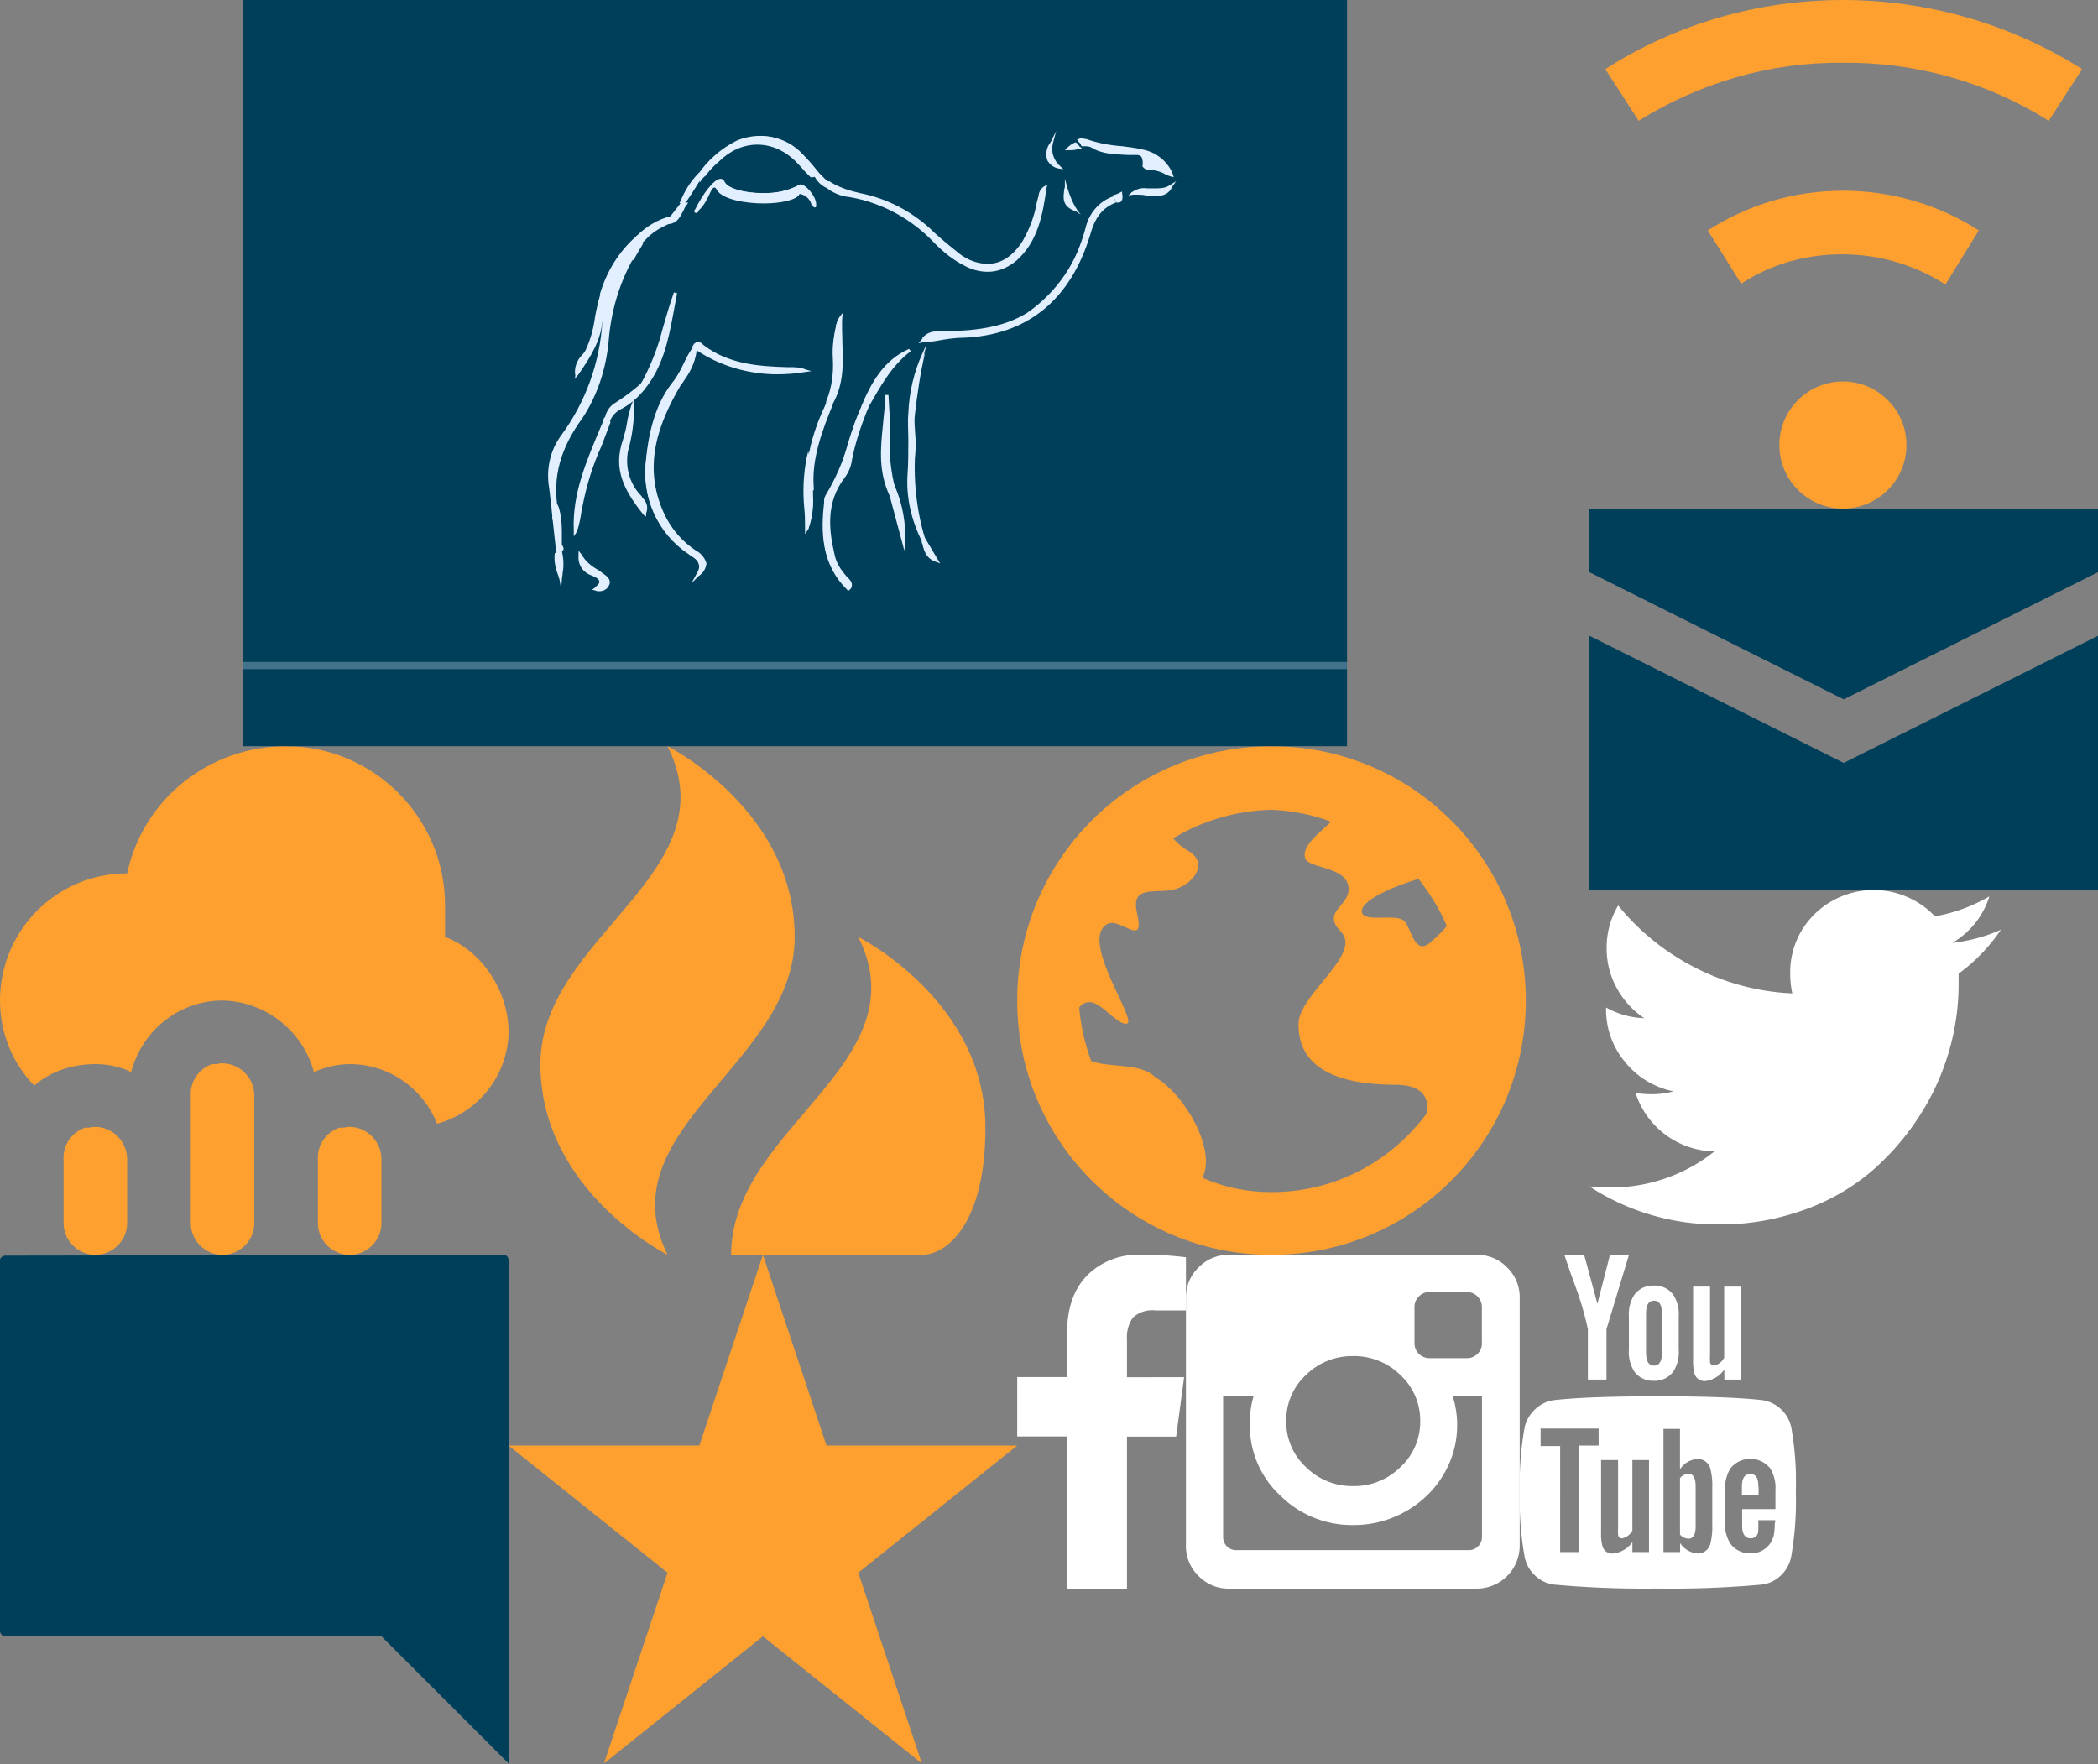 <?xml version="1.0" encoding="utf-8"?><svg width="264" height="222" viewBox="0 0 264 222" xmlns="http://www.w3.org/2000/svg" xmlns:xlink="http://www.w3.org/1999/xlink"><rect x="0" y="0" width="264" height="222" fill="#808080" stroke="none"/><svg id="comment" width="64" height="64" viewBox="0 0 64 64" y="157.9" xmlns="http://www.w3.org/2000/svg"><style>.ast0{fill:#003f5a}</style><path class="ast0" d="M.7.1C.4.1 0 .3 0 .7v46.6c0 .4.3.7.7.7H48l16 16V.7c0-.3-.2-.7-.6-.7h-.1L.7.1z"/></svg><svg width="21.23" height="42.01" viewBox="0 0 21.23 42.01" id="facebook" x="128" y="157.9" xmlns="http://www.w3.org/2000/svg"><path fill="#FFF" d="M21.23.31V7H17.4a3.55 3.55 0 0 0-2.85.91 4.26 4.26 0 0 0-.74 2.72v4.77H21l-1 7.47h-6.19V42H6.27V22.85H0v-7.47h6.27V9.85q0-4.69 2.55-7.28A9 9 0 0 1 15.63 0a39.57 39.57 0 0 1 5.6.31z"/></svg><svg id="fire" width="64" height="64" viewBox="0 0 56 64" x="64" y="93.9" xmlns="http://www.w3.org/2000/svg"><style>.cst0{fill:#fea02f}</style><path class="cst0" d="M16 0C24 16 0 24 0 40s16 24 16 24C8.2 48.2 32 40 32 24S16 0 16 0zm24 24c8 16-16 24-16 40h24c3.2 0 8-4 8-16 0-16-16-24-16-24z"/></svg><svg id="globe" width="64" height="64" viewBox="0 0 64 64" x="128" y="93.9" xmlns="http://www.w3.org/2000/svg"><style>.dst0{fill:#fea02f}</style><path class="dst0" d="M32 0C14.3 0 0 14.3 0 32s14.3 32 32 32 32-14.3 32-32S49.7 0 32 0zm0 8c2.6.1 5.1.6 7.5 1.5-1.7 1.6-3.6 3-3.3 4.5s5.5 1 5.5 4c0 2.2-3.4 2.8-1 5.3 2.8 2.8-5.1 7.8-5.3 11.5-.2 6.6 6.7 7.8 12.2 7.8 3.4 0 4.2 1.6 4 3.5-4.6 6.3-11.9 10.1-19.8 10-2.9 0-5.8-.6-8.5-1.8 1.8-3.5-2.2-10.5-6-12.7-1.8-1.8-5.8-1.1-8-2-.8-2.2-1.3-4.4-1.5-6.7.3-.5.8-.7 1.3-.7 1.5 0 3.6 3 4.7 2.7 1.4-.3-6-10.5-2.5-12.5 1.6-1 4.8 3.1 3.8-1.3-1-4.1 2.9-2.2 5.3-3.3 2.1-.9 3.6-3.3 1-4.7-.7-.4-1.2-.9-1.8-1.5C23.4 9.3 27.7 8.1 32 8zm18.5 8.7c1.4 1.8 2.6 3.7 3.5 5.8v.2c-.5.6-1.1 1.2-1.8 1.8-2.2 2.2-2.6-1.7-3.5-2.5-1-1-4.8.2-5.3-1-.5-1.5 4-3.4 7.1-4.3z"/></svg><svg width="42.01" height="42.01" viewBox="0 0 42.01 42.01" id="instagram" x="149.23" y="157.9" xmlns="http://www.w3.org/2000/svg"><path fill="#FFF" d="M37.25 35.49V17.77h-3.69a11.77 11.77 0 0 1 .57 3.58 12.12 12.12 0 0 1-1.75 6.36 12.76 12.76 0 0 1-4.76 4.59 13.13 13.13 0 0 1-6.56 1.7 12.78 12.78 0 0 1-9.19-3.71 12 12 0 0 1-3.83-9 11.77 11.77 0 0 1 .49-3.56H4.68v17.76a1.63 1.63 0 0 0 1.6 1.67h29.3a1.63 1.63 0 0 0 1.17-.47 1.59 1.59 0 0 0 .5-1.2zm-7.77-14.57A7.75 7.75 0 0 0 27 15.14a8.28 8.28 0 0 0-6-2.4 8.25 8.25 0 0 0-5.91 2.39 7.75 7.75 0 0 0-2.47 5.78 7.75 7.75 0 0 0 2.47 5.79A8.25 8.25 0 0 0 21 29.1a8.28 8.28 0 0 0 6-2.4 7.75 7.75 0 0 0 2.48-5.78zm7.76-9.84V6.56a1.84 1.84 0 0 0-.54-1.31 1.8 1.8 0 0 0-1.31-.56h-4.78a1.8 1.8 0 0 0-1.31.56 1.84 1.84 0 0 0-.54 1.31v4.52A1.87 1.87 0 0 0 30.6 13h4.8a1.87 1.87 0 0 0 1.85-1.89zM42 5.39v31.23A5.41 5.41 0 0 1 36.62 42H5.39a5.19 5.19 0 0 1-3.8-1.59A5.19 5.19 0 0 1 0 36.62V5.39a5.19 5.19 0 0 1 1.59-3.8A5.19 5.19 0 0 1 5.39 0h31.23a5.19 5.19 0 0 1 3.8 1.59A5.19 5.19 0 0 1 42 5.39z"/></svg><svg id="mail" viewBox="0 0 64 48" width="64" height="48" x="200" y="64" xmlns="http://www.w3.org/2000/svg"><style>.fst0{fill:#003f5a}</style><path class="fst0" d="M0 0v8l32 16L64 8V0H0zm0 16v32h64V16L32 32 0 16z"/></svg><svg id="rain" width="64" height="64" viewBox="0 0 64 64" y="93.9" xmlns="http://www.w3.org/2000/svg"><style>.gst0{fill:#fea02f}</style><path class="gst0" d="M36 0c-9.6 0-18 6.6-20 16-8.9 0-16 7.2-16 16 0 4 1.5 7.8 4.3 10.7C6.4 40.9 9.1 40 12 40c1.5 0 3.1.3 4.5 1 1.4-5.3 6.1-9 11.5-9 5.4.1 10.1 3.8 11.5 9 1.4-.6 2.9-1 4.5-1 4.9 0 9.2 3 11 7.5 5.2-1.4 8.9-6.1 9-11.5 0-5.2-3.4-10.3-8-12v-4C56 9 47 0 36 0zm-9.3 40c-1.7.6-2.8 2.2-2.7 4v16c0 2.2 1.8 4 4 4s4-1.8 4-4V44c0-2.2-1.7-4-3.9-4.1-.3 0-.5 0-.8.1h-.6zm-16 8c-1.7.6-2.8 2.2-2.7 4v8c0 2.2 1.8 4 4 4s4-1.8 4-4v-8c0-2.2-1.7-4-3.9-4.1-.3 0-.5 0-.8.1h-.6zm32 0c-1.7.6-2.8 2.2-2.7 4v8c0 2.2 1.8 4 4 4s4-1.8 4-4v-8c0-2.2-1.7-4-3.9-4.1-.3 0-.5 0-.8.1h-.6z"/></svg><svg id="star" width="64" height="64" viewBox="0 0 64 64" x="64" y="157.9" xmlns="http://www.w3.org/2000/svg"><style>.hst0{fill:#fea02f}</style><path class="hst0" d="M32 0l-8 24H0l20 16-8 24 20-16 20 16-8-24 20-16H40L32 0z"/></svg><svg id="tirhal-travel-logo" viewBox="0 0 200 93.9" width="200" height="93.9" xmlns="http://www.w3.org/2000/svg"><style>.ist0{fill:#003f5a}.ist1,.ist2{fill:#e1efff}.ist2{opacity:.3}</style><path class="ist0" d="M30.6 0h138.9v93.9H30.6z"/><g id="iLayer_2_1_"><g id="iLayer_1-2"><path class="ist1" d="M124.3 34.2c-1.1 0-2.1-.3-3-.8-1.4-.7-2.6-1.7-3.7-2.8-2.8-3-6.6-5.1-10.7-5.8-1.2-.1-2.2-.6-3.1-1.3v-.1c0-.1-.1-.4.1-.5s.1-.1.3-.1c.1 0 .2 0 .3.1 1.1.7 2.4 1.1 3.7 1.4 3.6.7 6.9 2.5 9.4 5 1.1 1 2.1 1.8 3.1 2.6s2.3 1.3 3.6 1.3c1.7 0 3.2-1 4.4-2.9.9-1.6 1.5-3.2 1.8-5 .1-.2.1-.5.2-.6v-.2c.1-.5.4-.9.8-1.1l.3-.2-.1.4c-.5 3.5-1.1 6.8-3.8 9.2-1.1.9-2.3 1.4-3.6 1.4z"/><path class="ist1" d="M104.2 23c1.2.7 2.5 1.1 3.8 1.4 3.5.7 6.8 2.5 9.4 4.9 1 .9 2 1.8 3.1 2.6 3.1 2.3 6.2 1.7 8.3-1.5 1-1.8 1.6-3.7 2-5.8 0-.5.3-1 .8-1.2-.5 3.4-1.1 6.8-3.7 9.1-1.7 1.7-4.4 1.9-6.4.6-1.3-.7-2.5-1.7-3.6-2.8-2.9-3.1-6.7-5.1-10.9-5.8-1.1-.1-2.2-.5-3.1-1.3 0-.1.1-.2.3-.2zM69.5 65.1c0-.4-.1-.8-.1-1.2-.1-.8-.2-1.7-.3-2.5-.4-2.3.1-4.7 1.5-6.6 3.1-4.2 4.9-9.2 5.2-14.4-.2-1.6.1-3.2.8-4.6l.4-.8c.3-.7.6-1.3.9-2 .2-.3.3-.7.5-1 .2-.3.4-.6.8-.6.1 0 .2 0 .3.1.2.1.3.2.4.4.1.2 0 .5-.2.6-1.8 3.2-2.8 6.7-3.1 10.3-.3 3.5-1.4 6.9-3.3 9.8-2.8 3.8-3.8 7.5-3.1 11.5 0 .1.1.2.1.3.1.2.1.5 0 .7s-.3.3-.6.3h-.2v-.3z"/><path class="ist1" d="M79.5 32.3c-1.8 3.2-2.9 6.7-3.1 10.4-.3 3.5-1.4 6.8-3.3 9.7-2.5 3.6-3.9 7.3-3.1 11.7.1.4.5.9-.4 1.1-.1-1.3-.2-2.4-.4-3.7-.4-2.3.1-4.6 1.4-6.5 3.3-4.2 5.1-9.3 5.3-14.6-.5-1.9.4-3.6 1.1-5.2.4-1 .9-2 1.4-3 .2-.4.5-.7.9-.5.5 0 .5.3.2.6zM140.7 25.5h-.2c0-.1-.1-.1-.1-.2l-.3-.5c0-.1-.1-.1-.1-.2.3-.1.7-.2 1-.4l.2-.1v.2c.2 1-.2 1.2-.5 1.2z"/><path class="ist1" d="M140.4 25.5c-1.6.6-2.6 1.8-3.2 4-2.5 8.3-8 12.7-16 13-1.1 0-2.3.2-3.4.4-.5.1-1.2.1-1.8.2l-.4.1.3-.4c.6-.7 1.6-1.1 2.5-1h.5c3.5-.1 7.1-.3 10.3-2.3 3.7-2.3 6.1-6 7.4-10.8.4-1.8 1.8-3.3 3.5-3.9 0 .1.1.1.1.2l.3.5c-.2-.1-.2-.1-.1 0z"/><path class="ist1" d="M140.3 25.3c-1.9.7-2.7 2.2-3.3 4-2.2 7.6-7.4 12.6-15.8 12.8-1.7.1-3.3.4-5.2.5.9-1.1 1.9-.9 2.9-.9 3.6-.1 7.2-.4 10.3-2.3 3.8-2.6 6.4-6.5 7.5-10.9.4-1.8 1.7-3.2 3.4-3.8 0 .2.1.4.2.6zM87.6 72.3c.9-1.4.1-1.9-.7-2.4-.1-.1-.2-.1-.2-.2-3.9-2.6-6-7.2-5.4-11.9.4-4.2 1.5-7.5 3.5-9.9.5-.7.9-1.4 1.3-2.2.3-.7.7-1.4 1.2-2.1v-.4l.2.2.2-.2v.4l.1.1-.1.1c-.1 1.4-.7 2.8-1.5 3.9-.2.3-.3.5-.5.7-2.7 4.6-5 10.1-2.1 16.3.9 1.9 2.3 3.5 4 4.6.6.3 1.1.9 1.3 1.6-.1.7-.4 1.2-1 1.6l-.9.9.6-1.1z"/><path class="ist1" d="M87.3 43.6c0 1.8-1 3.2-1.9 4.6-3.1 5.1-4.9 10.4-2.2 16.5.9 1.9 2.4 3.5 4.1 4.7 1.6 1.2 1.6 1.7.3 3.1 1-1.7-.2-2.3-1-2.8-3.9-2.6-5.9-7.2-5.3-11.8.4-3.4 1.2-7 3.4-9.8 1.2-1.6 1.5-3.2 2.6-4.5zM106.6 74.2c-3.3-3.2-3.3-7.4-2.9-11V63c0-.3.1-.5.2-.7 1.2-2 2.2-4.2 2.8-6.5.5-1.7 1.1-3.3 1.8-4.9v-.1h.3c.1 0 .3.1.4.2.1.1.1.3 0 .5l-.1.2c-.8 2-1.5 4.1-1.9 6.2-.1.8-.4 1.5-.9 2.2-2.4 3.1-2 6.6-1.3 9.6.2 1.1.8 2 1.5 2.8l.1.1c.3.3.6.6.6 1 0 .3-.1.5-.4.7l-.1.1-.1-.2z"/><path class="ist1" d="M108.9 51.4c-.9 2.1-1.5 4.2-2 6.4-.1.8-.4 1.5-.9 2.1-2.3 3-2.1 6.3-1.4 9.7.2 1.1.8 2.1 1.6 2.9.4.4 1 .9.4 1.5-3.2-3.1-3.3-6.8-2.8-10.8 0-.3 0-.6.2-.9 2.4-3.4 2.7-7.7 4.5-11.3.4 0 .5.1.4.4zM116 68.1c-1.3-2.6-2-5.5-1.8-8.4.1-1.4.1-2.9.1-4.3 0-1.1-.1-2.3 0-3.4.1-2.6.7-5.2 1.8-7.6l.5-1.1-.3 1.2c-.6 2.6-1 5.3-1.3 8-.1.7 0 1.4.1 2.1.1.6.1 1.3.1 1.9-.4 3.8 0 7.7 1.2 11.3v.2l-.4.4v-.3z"/><path class="ist1" d="M116.2 68c-1.3-2.6-1.9-5.4-1.7-8.3.3-2.6-.1-5.2.1-7.7 0-2.6.6-5.2 1.8-7.6-.6 2.6-1 5.3-1.3 8-.1 1.3.2 2.7.1 4-.3 3.8.1 7.7 1.2 11.4l-.2.2zM136.1 18.7c-.2 0-.4.1-.6.1-.3.1-.7.1-1 .1h-.5l.3-.3c.3-.3.7-.6 1.1-.7 0 0 0 .1.1.1.2.2.3.4.4.5.1 0 .2.1.2.2zM147.7 22.3l-.4-.1c-.3-.1-.6-.2-.9-.4-.4-.2-.8-.3-1.3-.4h-.5c-.3 0-.5-.1-.7-.3-.1-.1-.2-.2-.1-.4 0-.3 0-.7-.2-1-.2-.2-.4-.2-.7-.2h-1c-1.7-.1-3.2-.1-4.5-.9-.3-.2-.7-.2-1-.2h-.3c0-.1-.1-.1-.1-.2-.1-.2-.3-.4-.4-.5 0 0 0-.1-.1-.1.2-.1.4-.2.6-.2.2 0 .4.1.6.1 1.4.5 3 .8 4.5.9.8.1 1.7.2 2.5.4 1.7.3 3.1 1.4 3.8 2.9l.2.6zM88 22.6c-.2 0-.3-.1-.3-.3 0-.1 0-.2.1-.3 1.2-1.8 2.9-3.3 4.9-4.3.9-.4 2-.6 3-.6 2 0 3.8.9 5.1 2.3.4.5.9 1 1.3 1.5.2.3.4.5.6.7.1.1.1.3 0 .5-.1.1-.2.2-.4.2h-.3l-.5-.5c-.4-.4-.7-.8-1.2-1.3-1.3-1.4-3.1-2.3-5-2.3-1.8 0-3.5.8-4.8 2.1-.6.5-1.2 1.1-1.7 1.8-.3.2-.5.5-.7.8H88c.2-.4.1-.3 0-.3z"/><path class="ist1" d="M102.5 22.1c-.5-.6-1.1-1.3-1.6-1.8-3.1-3.1-6.8-3.2-10.1-.4-.9.8-1.7 1.6-2.4 2.5-.3.1-.5.1-.3-.4 1.2-1.8 2.9-3.3 4.9-4.2 2.7-1.3 6-.6 8 1.6.7.7 1.4 1.5 2 2.3 0 .4-.2.4-.5.4zM87.6 26.8c-.1 0-.1 0-.2-.1s0-.3.1-.4c.9-1.8 2.3-3.8 3.2-3.8.2 0 .4.2.5.4.4.8 2.4 1.4 4.8 1.4 1.6.1 3.1-.3 4.5-1 .1 0 .1-.1.2-.1.7 0 1.9 1.4 2 2.4v.2c0 .1.1.1 0 .2l-.1.1h-.1c-.1 0-.2-.1-.2-.2l-.1-.1h-.1v-.1c-.2-.7-.8-1.2-1.5-1.3-.3.8-2.5 1.2-4.5 1.2-2.3 0-5.2-.5-5.9-1.7-.1-.2-.2-.3-.3-.3-.3 0-.5.6-.8 1.2s-.6 1.1-1.1 1.6l-.1.1c0 .2-.2.3-.3.3z"/><path class="ist1" d="M102.4 25.7c-.2-.8-1-1.3-1.8-1.4-.1 1.5-8.9 1.7-10.2-.5-.8-1.4-1.4 1.8-2.4 2.5-.3.2-.5.4-.4 0 1.1-2.3 2.9-4.4 3.4-3.5.9 1.7 7 2.1 9.5.5.4-.3 1.8 1.2 2 2.3.1.7.1.3-.1.1zM72.2 66.7c-.2-4.7 1.7-8.9 3.4-13 .2-.4.3-.7.4-1.1l.1-.1h.1c.3 0 .4.3.5.4 0 0 0 .1.1.1v.2c-.4 1-.7 1.9-1.1 2.9-1.1 2.4-1.9 5-2.4 7.6 0 .1-.1.3-.1.4-.1.9-.3 1.9-.6 2.8l-.4.6v-.8z"/><path class="ist1" d="M76.6 53.1c-1.3 3.4-2.9 6.8-3.5 10.4-.2 1.1-.4 2.1-.7 3.1-.2-5 2-9.5 3.9-14 .2.1.2.3.3.5zM97.8 47.1c-3.7 0-7.4-1.1-10.4-3.2l-.2-.2-.1-.1.1-.1c.2-.3.4-.5.6-.5.3 0 .5.2.7.4 3.1 2.4 6.9 2.7 10.5 2.8h.3c.7 0 1.4 0 2.1.3l.7.2-.7.1c-1.2.2-2.4.3-3.6.3z"/><path class="ist1" d="M87.3 43.6c.4-.5.7-.4 1.2 0 3.2 2.4 6.8 2.8 10.6 2.8.8 0 1.6 0 2.3.3-4.9.9-10-.2-14.1-3.1zM81 64.8c-2.5-3.1-3.9-5.8-2.6-9.5.2-.7.4-1.4.5-2.1.1-.7.3-1.4.5-2.1l.4-1v1c0 1.7-.2 3.4-.6 5-.7 2.2-.1 4.7 1.5 6.3.1.1.1.1.1.2.6.5.8 1.3.5 2v.4l-.3-.2z"/><path class="ist1" d="M81.1 64.7c-2.3-2.8-4-5.6-2.6-9.3.5-1.3.5-2.8 1.1-4.1 0 1.7-.2 3.4-.6 5-.8 2.4 0 4.6 1.5 6.5.5.5.8 1.2.6 1.9zM80.8 49c-.2-.2-.2-.5-.1-.8 1.2-2.2 2.1-4.5 2.7-6.9.4-1.4.9-3.1 1.4-4.5l.4.1-.5 2.7c-.6 3.2-1.3 6.6-3.6 9.4l-.1.1-.2-.1z"/><path class="ist1" d="M80.9 48.3c2.2-3.5 2.6-7.7 4.2-11.4-1 4.1-1.3 8.5-4.1 12.1-.2-.1-.3-.3-.2-.5 0-.1.1-.1.1-.2zM112 62.5c-1.5-3.1-1.2-6.1-.9-9 .1-1.3.3-2.5.3-3.8h.4c.1 1.6.2 3.2.2 4.8-.2 2.4.1 4.9.7 7.2.1.2.3.5.1.7-.2.2-.3.2-.5.2l-.3-.1z"/><path class="ist1" d="M112.1 62.3c-2.1-4.1-.5-8.5-.6-12.7.5 4-.4 8.1.9 12 .1.3.3.7-.3.7zM104.4 51.1c-.2 0-.4-.1-.4-.2s-.1-.3 0-.5c.7-1.7.9-3.5.8-5.3-.1-1.4.1-2.7.4-4.1 0-.1 0-.2.1-.3 0-.3.2-.6.4-.9l.4-.5-.1.5c-.1 1.1 0 2.3 0 3.4.1 2.5.2 5.1-1.2 7.6l-.1.1h-.2c0 .1 0 .2-.1.2z"/><path class="ist1" d="M104.1 50.6c1.4-3 .3-6.3 1.1-9.4 0-.4.2-.8.4-1.1-.3 3.6.8 7.4-1.1 10.9-.4 0-.4-.1-.4-.4zM72.4 47.3c-.2-1 .2-2 .9-2.7.2-.2.4-.5.5-.8.5-1.1.8-2.2 1-3.4.1-.8.3-1.7.5-2.5l.3-1.1v-.1h.1c.5 0 .6.5.7.6 0 .2 0 .3-.1.5 0 .9-.2 1.8-.5 2.6-.2 2.4-1.4 4.4-3 6.7l-.5.6.1-.4z"/><path class="ist1" d="M75.7 40.4c-.2 2.5-1.5 4.6-3.1 6.9-.4-1.7.9-2.3 1.4-3.3.5-1.1.8-2.3 1-3.5s.5-2.4.8-3.6c.4 0 .4.3.5.5-.2 1-.2 2-.6 3zM108.4 51.1c1.2-2.9 2.8-5.8 6-7.2l.2.3c-2.4 1.8-3.8 4.4-5.3 7l-.4.7-.5-.8z"/><path class="ist1" d="M108.9 51.4c-.1-.1-.2-.3-.4-.4 1.3-3 2.8-5.7 5.9-7-2.5 1.9-4 4.7-5.5 7.4zM75.5 37c.8-2.8 2.4-5.4 4.6-7.3l.1-.1.1.1c.3.1.3.4.4.5 0 .1 0 .2.1.3l.1.1v.1c-.4.7-.8 1.3-1.1 1.9l-.2.2-.1-.3v-.4c-.1 0-.2.1-.2.2-.1.1-.1.1-.1.2-.8 1.3-1.5 2.6-2.1 4 0 .1-.1.2-.1.3-.1.4-.2.9-.8.9h-.1l-.6-.7z"/><path class="ist1" d="M76 37.3c-.1-.1-.2-.3-.3-.4.8-2.8 2.3-5.2 4.5-7.1.4.2.2.5.4.7-.2.7-.6 1.3-1.1 1.8-.1-.2 0-.5-.3-.4-.3.1-.3.3-.5.4-.8 1.3-1.5 2.6-2.1 4 0 .3.1 1-.6 1zM102.1 61.7c-.9-.3-.7-.9-.6-1.3 0-.2.1-.4.1-.5-.1-.7-.1-1.5.1-2.3.4-2.3 1.1-4.4 2.1-6.5.1-.3.2-.5.4-.7l.1-.3.5.7v.1c-1.3 3.2-2.7 6.8-2.4 10.5v.3h-.3z"/><path class="ist1" d="M104.1 50.6c.1.2.2.3.4.5-1.3 3.4-2.7 6.8-2.4 10.6-1.1-.4-.4-1.2-.5-1.7-.1-.8-.1-1.5.1-2.3.5-2.5 1.3-4.9 2.4-7.1zM75.4 40.6v-.2c.1-.4.1-.8.2-1.2.1-.7.2-1.3.4-2 .5-1.8 1.1-3.8 2.7-5.1l.5-.4-.3.6c-1.2 2.6-2.2 5.3-2.8 8.1v.1h-.5l-.2.1z"/><path class="ist1" d="M76.1 37.3c.5-1.9 1.1-3.7 2.7-5-1.3 2.6-2.2 5.4-2.8 8.2h-.4c.3-1.2.4-2.2.5-3.2zM101.3 66.5c0-.9 0-1.7-.1-2.6-.2-2.1-.1-4.2.3-6.3l.2-.8.2.8c.1.5.1 1.1.1 1.6-.1.8 0 1.5.3 2.3v.8c.1 1.5-.1 3-.6 4.3l-.4.6v-.7z"/><path class="ist1" d="M101.8 57.7c.3 1.3-.4 2.7.4 3.9.2 1.7 0 3.4-.5 5-.2-3.1-.5-6 .1-8.9zM111.9 62.2c.3-.2.3-.4.4-.7l.1-.8.3.7c.9 2.2 1.3 4.5 1.2 6.8l-.1 1.1-1.9-7.1z"/><path class="ist1" d="M112.1 62.3c.3-.2.3-.5.4-.7.9 2.1 1.3 4.4 1.2 6.8-.6-2.1-1.2-4.1-1.6-6.1zM145.4 24.7c-.4 0-.8-.1-1.2-.1-.4-.1-.8-.1-1.2-.1h-.4l-.6.1.4-.4c.6-.4 1.2-.6 1.9-.5h1.4c.5 0 1.1-.1 1.5-.4l.8-.5-.5.7c-.3.8-1.1 1.2-2.1 1.2zM76.1 52.7c.1-.8.6-1.6 1.3-2 1.1-.7 2.2-1.5 3.2-2.4l.4-.5.1 1v.2c-.8 1-1.7 1.8-2.8 2.4-.7.3-1.3.9-1.6 1.7l-.1.3-.5-.7z"/><path class="ist1" d="M80.9 48.3c0 .2 0 .4.1.6-.7 1-1.7 1.8-2.8 2.3-.7.4-1.3 1-1.6 1.8l-.4-.4c.1-.8.6-1.4 1.3-1.7 1.3-.6 2.4-1.5 3.4-2.6zM75.4 74.4c-.2 0-.3 0-.5-.1l-.4-.1.3-.2c.4-.4.7-.6.6-.9s-.5-.5-1-.7c-1.1-.4-1.7-1.4-1.6-2.5v-.6l.4.5c.5.9 1.3 1.5 2.2 2 .1.1.3.2.4.3.4.3 1.1.7.9 1.4-.2.6-.7.9-1.3.9z"/><path class="ist1" d="M75.1 74.2c1.3-1 .6-1.4-.4-1.9-1-.3-1.6-1.3-1.5-2.3.6 1 1.5 1.7 2.6 2.2.5.3 1 .6.8 1.2-.2.6-.9.9-1.5.8zM80.5 30.7c-.3-.1-.5-.3-.5-.6v-.3l.1-.1c1.2-1.2 2.7-2.1 4.3-2.5h.1l.1.1c.3.5-.1.7-.4.8 0 0-.1 0-.1.1-1.1.5-2.1 1.1-2.9 2-.2.2-.4.4-.7.5z"/><path class="ist1" d="M80.6 30.5c-.4-.1-.3-.5-.4-.7 1.2-1.2 2.6-2 4.2-2.4.2.5-.1.5-.4.6-1.2.6-2.4 1.5-3.4 2.5zM69.5 65c.3-.2.3-.4.3-.6s0-.3.1-.5l.2-.5.2.4c.3 1 .4 2 .4 3.1v1.5c0 .1 0 .2.1.3.1.2.2.4 0 .6s-.3.3-.6.3H70l-.5-4.6z"/><path class="ist1" d="M69.7 65.1c.4-.3.2-.7.4-1.1.6 1.5.3 3.1.4 4.6 0 .4.5.9-.4 1.1-.2-1.6-.3-3.1-.4-4.6zM133.2 21.2c-.6-.1-1.1-.5-1.4-1-.3-.8-.1-1.7.4-2.3l.7-1.4-.4 1.5c-.3 1.1.1 2.2.9 2.9l.4.4-.6-.1z"/><path class="ist1" d="M132.3 18c-.4 1.2.2 2.1.9 3.1-1.4-.4-1.8-1.5-.9-3.1zM70.4 72.9c-.1-.2-.1-.4-.2-.6-.3-.8-.5-1.7-.4-2.6v-.1h.1c.2-.1.2-.3.2-.5 0-.1 0-.3.1-.4l.1-.4.2.4c.4 1.1.5 2.3.3 3.4 0 .3-.1.6-.1.9l-.1 1.1-.2-1.2z"/><path class="ist1" d="M70 69.7c.4-.3.3-.7.4-1.1.6 1.3.3 2.8.2 4.2-.4-1-.6-2.1-.6-3.1zM86 25.8c-.1 0-.3-.1-.4-.2l-.1-.1.1-.1c.5-1.3 1.3-2.6 2.3-3.6l.1-.1.4.5-.1.1-2.1 3.2c0 .3-.1.3-.2.3z"/><path class="ist1" d="M87.9 22.1c.1.1.2.2.3.4-.7 1.1-1.3 2.2-2.1 3.2-.2.2-.4.2-.4 0 .5-1.4 1.2-2.6 2.2-3.6zM135.4 26.6c-1.8-.6-1.6-1.7-1.5-2.6 0-.2.1-.4.1-.5v-1l.3 1.1c.3 1 .7 2 1.3 2.9l.4.5-.6-.4z"/><path class="ist1" d="M135.5 26.5c-2.1-.7-1.4-2-1.3-3 .1 1.1.5 2.1 1.3 3zM84.3 27.3l1.4-1.8h.9l-.2.3c-.2.2-.3.5-.4.7-.4.7-.7 1.6-1.9 1.7h-.4l.6-.9z"/><path class="ist1" d="M85.8 25.6h.5c-.6.9-.7 2.3-2.2 2.4.1-.2.3-.5.4-.6.4-.7.8-1.2 1.3-1.8zM117.8 70.7c-1.3-.4-1.6-1.5-1.8-2.6 0-.1 0-.1.2-.3l.2-.1 1.9 3.2-.5-.2z"/><path class="ist1" d="M116.3 67.9c.5.9 1.1 1.7 1.6 2.6-1-.4-1.7-1.4-1.6-2.6zM103.9 23.6c-.6-.3-1.1-.8-1.4-1.4l-.1-.1.5-.5 1.6 1.6-.6.4z"/><path class="ist1" d="M102.5 22.1l.4-.4 1.4 1.4-.4.4c-.6-.3-1.1-.8-1.4-1.4z"/></g></g><path class="ist2" d="M30.6 83.3h138.9v.9H30.6z"/></svg><svg width="51.78" height="42.06" viewBox="0 0 51.78 42.06" id="twitter" x="200" y="112" xmlns="http://www.w3.org/2000/svg"><path fill="#FFF" d="M51.78 5a22.23 22.23 0 0 1-5.32 5.52v1.38a30.15 30.15 0 0 1-1.25 8.53 30.81 30.81 0 0 1-3.76 8.13 32.1 32.1 0 0 1-6.06 6.92 27 27 0 0 1-8.48 4.8 31 31 0 0 1-10.62 1.8A29.47 29.47 0 0 1 0 37.29a22.71 22.71 0 0 0 2.56.13 20.78 20.78 0 0 0 13.17-4.53 10.63 10.63 0 0 1-9.92-7.36 13.45 13.45 0 0 0 2 .16 11 11 0 0 0 2.79-.36 10.44 10.44 0 0 1-6.09-3.67 10.25 10.25 0 0 1-2.41-6.75v-.13a10.52 10.52 0 0 0 4.8 1.34 10.6 10.6 0 0 1-3.45-3.78 10.34 10.34 0 0 1-1.28-5.07 10.4 10.4 0 0 1 1.45-5.33 30.08 30.08 0 0 0 9.71 7.83A29.57 29.57 0 0 0 25.53 13a11.79 11.79 0 0 1-.26-2.43 10.23 10.23 0 0 1 3-7.48 10.64 10.64 0 0 1 15 0l.21.22A20.81 20.81 0 0 0 50.33.8a10.3 10.3 0 0 1-4.67 5.85A21.14 21.14 0 0 0 51.78 5z"/></svg><svg id="wifi" width="64" height="64" viewBox="0 0 60 64" x="200" xmlns="http://www.w3.org/2000/svg"><style>.kst0{fill:#fea02f}</style><path class="kst0" d="M29.9 0C19.3 0 8.9 3 0 8.7l4.2 6.5c7.7-4.8 16.6-7.4 25.7-7.3 9.1-.1 18.1 2.4 25.9 7.3L60 8.7C51 3 40.5 0 29.9 0zm0 24c-6 0-11.9 1.7-17 5l4.2 6.7c3.8-2.5 8.2-3.7 12.7-3.7 4.6 0 9.1 1.3 13 3.8L47 29c-5.1-3.3-11.1-5-17.1-5zm0 24c-4.4 0-8 3.6-8 8s3.6 8 8 8 8-3.6 8-8-3.6-8-8-8z"/></svg><svg width="34.75" height="42" viewBox="0 0 34.75 42" id="youtube" x="191.24" y="157.9" xmlns="http://www.w3.org/2000/svg"><path fill="#FFF" d="M22.13 29.15v5q0 1.57-.91 1.57a1.5 1.5 0 0 1-1.06-.52v-7.11a1.5 1.5 0 0 1 1.06-.54q.91 0 .91 1.6zm7.92 0v1.08h-2.1v-1.06q0-1.59 1.06-1.59t1 1.59zM7.42 24h2.5v-2.14h-7.3v2.2h2.46V37.4h2.34V24zm6.75 13.4h2.09V25.82h-2.09v8.86a1.86 1.86 0 0 1-1.31 1 .48.48 0 0 1-.49-.47 6.52 6.52 0 0 1 0-.82v-8.57h-2.14V35a5.79 5.79 0 0 0 .19 1.71 1.26 1.26 0 0 0 1.36.87 3.43 3.43 0 0 0 2.39-1.43v1.25zm10.05-3.47v-4.6A8.33 8.33 0 0 0 24 27a1.63 1.63 0 0 0-1.67-1.31A2.82 2.82 0 0 0 20.16 27v-5.1h-2.08v15.5h2.09v-1.13a2.91 2.91 0 0 0 2.18 1.31A1.62 1.62 0 0 0 24 36.27a8.61 8.61 0 0 0 .22-2.35zm7.92-.24v-.3H30a11.6 11.6 0 0 1 0 1.43.9.9 0 0 1-.94.85q-1.08 0-1.08-1.61V32h4.19v-2.41a4.65 4.65 0 0 0-.66-2.72 3.2 3.2 0 0 0-5 0 4.52 4.52 0 0 0-.66 2.72v4.05a4.4 4.4 0 0 0 .66 2.72 3 3 0 0 0 2.49 1.2 2.9 2.9 0 0 0 3-2.51 10.31 10.31 0 0 0 .09-1.36zM17.89 12.3V7.38q0-1.61-1-1.61t-1 1.61v4.92q0 1.64 1 1.64t1-1.64zm16.85 17.6a40.6 40.6 0 0 1-.61 8.2 4.45 4.45 0 0 1-1.36 2.32 4.1 4.1 0 0 1-2.39 1.08 125.31 125.31 0 0 1-13 .49 125.31 125.31 0 0 1-13-.49A4.15 4.15 0 0 1 2 40.42 4.28 4.28 0 0 1 .63 38.1 39.76 39.76 0 0 1 0 29.9a40.6 40.6 0 0 1 .61-8.2A4.45 4.45 0 0 1 2 19.37a4.25 4.25 0 0 1 2.41-1.1q4.29-.47 13-.47t13 .47a4.4 4.4 0 0 1 3.75 3.42 39.76 39.76 0 0 1 .58 8.21zM11.35 0h2.39l-2.83 9.35v6.35H8.57V9.35a39.68 39.68 0 0 0-1.43-5Q6.27 2 5.61 0H8.1l1.67 6.16zM20 7.8v4.1a4.59 4.59 0 0 1-.66 2.76 2.88 2.88 0 0 1-2.49 1.19 2.9 2.9 0 0 1-2.46-1.19 4.68 4.68 0 0 1-.66-2.76V7.8a4.59 4.59 0 0 1 .66-2.74 2.9 2.9 0 0 1 2.46-1.19 2.88 2.88 0 0 1 2.49 1.19A4.59 4.59 0 0 1 20 7.8zM27.87 4v11.7h-2.13v-1.27a3.37 3.37 0 0 1-2.41 1.45A1.31 1.31 0 0 1 22 15a6 6 0 0 1-.19-1.76V4h2.13v8.6a6.14 6.14 0 0 0 0 .82.49.49 0 0 0 .47.52 1.87 1.87 0 0 0 1.31-1V4h2.16z"/></svg></svg>